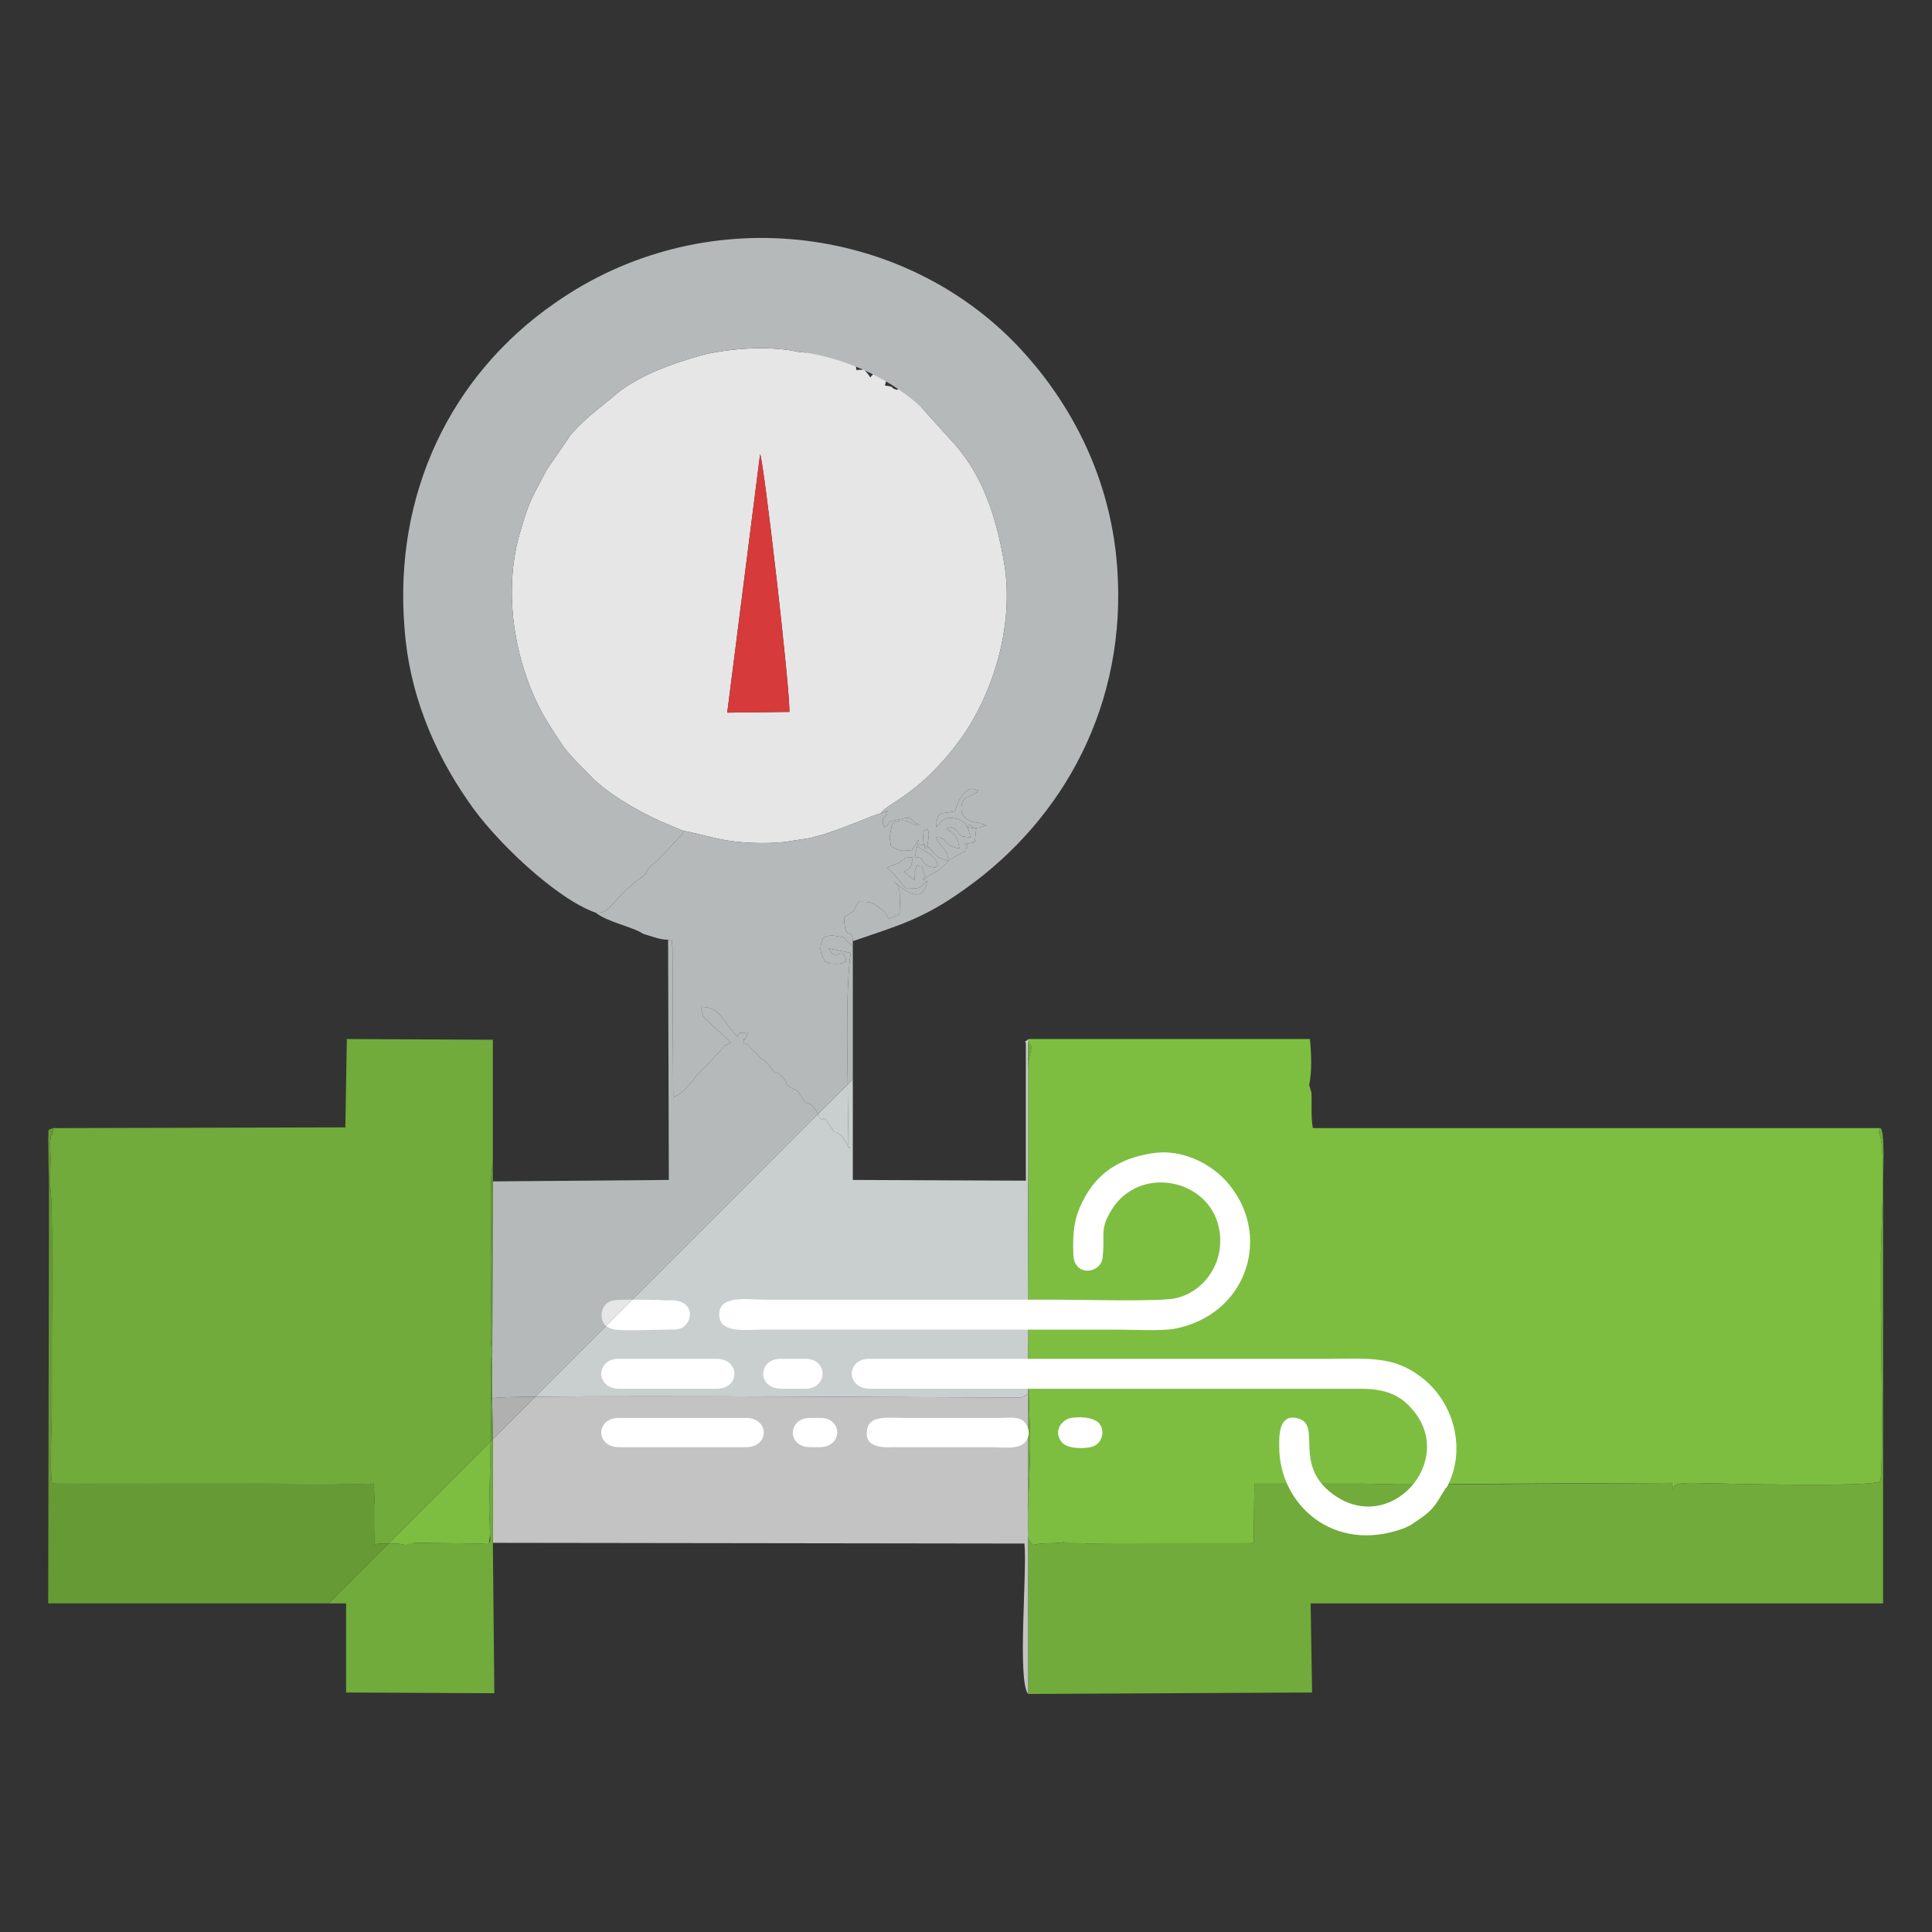 <?xml version="1.0" encoding="UTF-8"?>
<!DOCTYPE svg PUBLIC "-//W3C//DTD SVG 1.1//EN" "http://www.w3.org/Graphics/SVG/1.1/DTD/svg11.dtd">
<!-- Creator: CorelDRAW X7 -->
<svg xmlns="http://www.w3.org/2000/svg" xml:space="preserve" width="100%" height="100%" version="1.1" style="shape-rendering:geometricPrecision; text-rendering:geometricPrecision; image-rendering:optimizeQuality; fill-rule:evenodd; clip-rule:evenodd"
viewBox="0 0 2646 2646"
 xmlns:xlink="http://www.w3.org/1999/xlink">
 <rect x="0" y="0" width="2646" height="2646" fill="#333333" stroke="none"/>
 <defs>
  <style type="text/css">
   <![CDATA[
    .fil8 {fill:#669A35}
    .fil2 {fill:#71AB3B}
    .fil0 {fill:#7DBE41}
    .fil7 {fill:#B0B0B0}
    .fil6 {fill:#B5B9BA}
    .fil3 {fill:#C3C3C3}
    .fil1 {fill:#C9CECF}
    .fil9 {fill:#D63A3A}
    .fil5 {fill:#E6E6E6}
    .fil4 {fill:white}
   ]]>
  </style>
 </defs>
 <g id="Layer_x0020_1">
  <g id="_877824872">
   <g>
    <path class="fil0" d="M1408 1428c10,7 0,10 0,38l0 132c1,105 -2,248 2,346 3,57 -3,98 -2,149 0,15 -2,12 6,23 18,-4 24,-1 44,-4 -5,10 -4,9 -12,17 -12,12 -8,3 -20,18 -10,13 -10,7 -13,13 -8,21 -2,4 3,11 9,-16 9,-10 21,-22 20,-23 26,-36 53,-35 51,1 190,3 227,-1l1 -81 149 0 49 1 40 0c51,-1 305,-2 334,-2l1 7c0,0 0,1 1,2 0,0 0,1 0,1 2,-4 -6,-10 26,-10 47,1 242,6 257,-2 5,-19 1,-205 1,-240l0 -59c-1,-28 8,-156 -2,-177 0,0 -1,-1 -1,-2l2 -6 -777 0c-3,-18 -1,-35 -2,-49l-3 -10c4,-18 3,-44 1,-63l-385 0 -1 5z"/>
    <path class="fil1" d="M733 1913c154,-2 554,1 651,1 15,0 12,2 24,-5l0 -481 1 -5c-9,7 -3,-1 -4,11l0 183 -237 -1 0 -138 -7 7c0,31 1,61 1,87 6,-2 1,3 -1,-3l-7 -12c-1,-1 -1,-1 -2,-2 -1,0 -1,-1 -2,-1 -10,-8 -4,2 -11,-9 -17,-27 -7,-3 -17,-15 0,-1 -1,-2 -2,-4l-387 387z"/>
    <path class="fil2" d="M1408 1909l0 411 389 -2 -2 -122 784 0 0 -574c0,-14 3,-76 -4,-77l-2 6c0,1 1,2 1,2 10,21 1,149 2,177l0 59c0,35 4,221 -1,240 -15,8 -210,3 -257,2 -32,0 -24,6 -26,10 0,0 0,-1 0,-1 -1,-1 -1,-2 -1,-2l-1 -7 -317 2 -39 0 -18 0 -49 -1 -149 0 -1 81 -227 1 -32 -2c-20,3 -26,0 -44,4 -8,-11 -6,-8 -6,-23 -1,-51 5,-92 2,-149 -4,-98 -1,-241 -2,-346l0 -132c0,-28 10,-31 0,-38l0 481z"/>
    <path class="fil0" d="M532 2114c9,0 19,0 22,2 5,1 21,18 26,23 9,8 15,14 24,23l24 26c-22,18 -10,9 -30,29 -12,12 -21,21 -32,32l-64 66c13,-3 4,0 11,-6l4 -3c0,-1 1,-1 1,-2 18,-15 108,-109 116,-112l30 35 -1 -18c-5,-5 -9,-8 -15,-12 -7,-7 -7,-10 -12,-14 -28,-23 -10,-12 -41,-41l-29 -29 97 1 4 14c1,-13 4,-15 4,-29 0,-12 -1,-23 -1,-35l2 -90 -140 140z"/>
    <path class="fil3" d="M675 2113l728 1c4,37 -10,187 5,206l0 -411c-12,7 -9,5 -24,5 -97,0 -497,-3 -651,-1l-58 58 0 142z"/>
    <path class="fil1" d="M1120 1526c1,2 2,3 2,4 10,12 0,-12 17,15 7,11 1,1 11,9 1,0 1,1 2,1 1,1 1,1 2,2l7 12c2,6 7,1 1,3 0,-26 -1,-56 -1,-87l-41 41z"/>
    <path class="fil2" d="M450 2196l24 0 0 122 203 1 -2 -206 0 -142 -3 3 -2 90c0,12 1,23 1,35 0,11 3,15 -8,15l-97 -1 -12 3c-3,-2 -13,-2 -22,-2l-82 82z"/>
    <path class="fil4" d="M1192 1902l466 0 56 0 150 0c34,0 54,9 70,28 62,70 -30,175 -109,116 -54,-40 -15,-93 -46,-103 -29,-9 -27,26 -27,39 0,77 73,147 171,111 4,-2 7,-3 10,-5 14,-10 25,-15 36,-32l11 -18c2,-1 3,-4 4,-6 24,-51 6,-114 -39,-147 -37,-28 -71,-24 -124,-24l-631 0c-31,0 -32,41 2,41zm-82 80l12 0c33,0 32,-40 2,-40l-15 0c-30,0 -32,40 1,40zm353 -39c-12,5 -20,20 -8,33 7,8 30,9 42,5 13,-5 17,-22 8,-32 -7,-8 -29,-10 -42,-6zm-392 -41l32 0c31,0 32,-41 0,-41l-34 0c-31,0 -33,41 2,41zm-133 -116c-6,-4 -12,-6 -27,-5 -8,-1 -28,-1 -45,-1l-36 36c3,2 7,4 12,5 20,2 51,0 72,0 14,0 21,0 27,-9 6,-8 5,-20 -3,-26zm-90 116l133 0c34,0 32,-41 1,-41l-135 0c-31,0 -32,41 1,41zm0 80l174 0c32,0 32,-40 0,-40l-175 0c-31,0 -32,40 1,40zm379 0c43,0 87,0 130,0 20,0 45,5 51,-14 3,-9 -2,-19 -8,-23 -8,-5 -21,-3 -31,-3 -44,0 -87,0 -130,0 -21,0 -47,-4 -51,14 -7,30 27,26 39,26zm348 -402c-42,7 -74,27 -93,67 -11,22 -13,41 -12,70 0,32 37,28 40,6 4,-33 -5,-38 13,-67 38,-60 131,-42 146,24 11,49 -21,90 -59,98 -20,5 -132,2 -160,2l-403 0c-21,0 -61,-7 -62,19 -1,28 36,22 59,22l484 0c20,0 62,2 80,-1 99,-19 132,-123 79,-193 -20,-28 -64,-56 -112,-47z"/>
   </g>
   <g>
    <path class="fil5" d="M1041 622c5,9 42,329 40,353l-85 1 45 -354zm177 -147c19,10 25,38 11,59 -12,-3 -1,-4 -17,-6 2,-10 10,-24 -2,-30 -13,-5 -14,20 -16,16 0,0 -1,2 -2,3 -6,-10 -7,-5 -12,-21 7,15 -1,9 -7,11 -6,-28 22,-45 45,-32zm-282 663c10,1 48,12 66,14 21,3 59,4 80,0 10,-2 25,-3 34,-6 33,-8 82,-31 90,-32 10,-15 52,-24 109,-101 47,-65 76,-163 59,-249 -10,-56 -28,-112 -66,-155l-46 -51c34,-41 36,-69 7,-116 -32,-50 -115,-43 -148,2 -11,15 -10,25 -17,39l-10 -1c-41,-9 -96,-5 -135,5 -42,12 -84,28 -113,51 -22,19 -42,32 -64,57l-33 48c-18,35 -23,38 -37,87 -27,93 -1,199 41,264 24,38 23,35 53,66 24,26 66,50 99,65l31 13z"/>
    <path class="fil6" d="M816 1250c10,0 11,-1 18,-6l24 -26c1,0 1,-1 2,-1l12 -11c22,-13 5,-10 28,-27l32 -34c5,-6 0,5 4,-7l-31 -13c-33,-15 -75,-39 -99,-65 -30,-31 -29,-28 -53,-66 -42,-65 -68,-171 -41,-264 14,-49 19,-52 37,-87l33 -48c22,-25 42,-38 64,-57 29,-23 71,-39 113,-51 39,-10 94,-14 135,-5l10 1c62,10 119,39 158,75l46 51c38,43 56,99 66,155 17,86 -12,184 -59,249 -57,77 -99,86 -109,101 21,-7 3,-2 9,1 -1,1 -6,6 -6,7l0 5c0,1 1,2 1,3 0,0 1,2 2,3 9,-8 3,-5 7,-8l23 -5c10,1 7,7 18,10 -10,3 -15,-10 -31,-5 -9,3 -7,4 -9,13 -3,14 -1,7 0,21 7,3 11,7 21,6 16,-2 4,2 10,-4l7 -11c-2,13 -3,11 -5,24 14,1 5,1 14,9 0,0 5,4 7,4 11,2 3,2 11,-2 -4,-8 -4,-9 -11,-15l-18 -11c0,-1 2,-2 3,-1l5 -1c0,0 1,0 2,0 6,2 4,3 1,5l-3 -12c2,-25 -1,-6 6,-15 4,7 1,15 0,24 13,11 9,15 29,20 -2,-19 -13,-20 -17,-32 18,0 7,11 32,15 -2,-14 -5,-20 -18,-27 6,-2 7,-3 11,0 14,12 1,9 22,12 -2,-14 -8,-24 -21,-26l-7 -1c-9,0 -13,7 -19,13 2,-25 6,-17 26,-22l4 -12c0,-1 1,-2 1,-2l5 -8c9,-10 13,-10 22,-6 -4,5 -12,6 -17,10 -1,0 -1,0 -2,1 -4,4 -5,12 -4,18 3,8 9,12 18,14l5 1c1,0 2,0 3,1l8 2c-18,9 -37,0 -22,0 3,4 1,2 8,5l-2 18c-1,0 -2,0 -2,1l-13 2c10,3 3,0 3,9l-22 12c-8,9 -14,15 -23,19l-9 5c0,1 -4,4 -5,5 3,-13 5,0 1,-12 -5,-14 1,-4 -9,-9l-4 11c0,0 1,8 1,10l-15 -12c11,-6 10,-7 12,-20 -21,2 -5,-1 -14,4 0,0 -1,0 -2,1l-2 2c-1,1 -1,1 -1,1l-8 3c-1,0 -2,0 -3,1l-5 2 7 7c1,1 1,1 2,2l17 20c20,0 17,0 29,-11 -5,35 -33,13 -47,0 12,12 3,1 9,15l1 27c-3,8 -5,5 -16,10 -8,-13 -2,-6 -13,-15 -10,-8 -12,-8 -28,-8 -14,22 2,6 -20,21 1,37 11,11 12,33 61,-21 96,-30 153,-71 137,-97 223,-255 209,-442 -10,-133 -72,-234 -135,-301 -161,-170 -434,-201 -635,-60 -143,99 -221,262 -206,445 6,87 39,168 87,237 36,54 122,135 175,153z"/>
    <path class="fil6" d="M915 1287l1 329 -241 2 -1 297c7,-1 28,-2 59,-2l387 -387c-1,-3 -2,-6 -4,-7 -10,-14 -9,-1 -19,-18 -8,-13 -7,-6 -16,-13 -7,-5 -3,-10 -15,-18 -9,-5 -3,2 -9,-6 -17,-22 -11,-8 -19,-19l-14 -14c-1,-1 -5,-2 -6,-3 2,-14 1,5 6,-14 -9,1 -12,-2 -14,6l-7 -8c-16,-19 -19,-33 -43,-33 2,13 4,15 10,20 0,0 1,0 1,1l23 21c7,6 1,2 7,7 -1,1 -7,3 -8,4l-26 28c0,0 -1,1 -1,1l-12 12c0,0 -1,1 -1,2 0,0 -1,1 -1,1l-14 16c-19,18 -16,2 -16,18l-1 -214c-3,-11 5,-5 -6,-9zm253 191l0 -181c-2,-3 -3,-4 -7,-7 -7,-7 2,-3 -9,-7l-13 -2c-7,1 -9,2 -12,4 -6,16 -3,19 3,32 6,2 4,3 14,3 5,0 5,0 9,-1 1,0 2,0 3,-1 1,-1 2,-1 3,-1 -4,-25 -14,3 -24,-18l30 6c-6,45 -5,115 -4,180l7 -7z"/>
    <path class="fil2" d="M68 1622c5,9 3,175 3,202 0,34 0,68 0,102 0,27 -3,80 0,104 4,4 -2,1 7,2 148,0 289,4 434,0l1 28c-7,-8 -12,-16 -23,-19 -1,10 1,9 6,15 5,4 6,6 10,11 8,11 6,33 7,48 6,-1 12,-1 19,-1l140 -140 1 -45c-1,-24 -1,-46 0,-70 1,-16 -1,-17 -1,-32l1 -103c0,-29 -3,-109 2,-132l0 -168 -200 -1 -2 121 -400 1c-2,21 -2,-1 -4,16 -1,6 0,13 0,20 1,15 -1,26 -1,41z"/>
    <path class="fil7" d="M733 1913c-31,0 -52,1 -59,2l1 56 58 -58z"/>
    <path class="fil6" d="M1206 1114c-8,1 -57,24 -90,32 -9,3 -24,4 -34,6 -21,4 -59,3 -80,0 -18,-2 -56,-13 -66,-14 -4,12 1,1 -4,7l-32 34c-23,17 -6,14 -28,27l-12 11c-1,0 -1,1 -2,1l-24 26c-7,5 -8,6 -18,6 16,13 50,19 65,29 11,3 22,8 34,8 11,4 3,-2 6,9l1 214c0,-16 -3,0 16,-18l14 -16c0,0 1,-1 1,-1 0,-1 1,-2 1,-2l12 -12c0,0 1,-1 1,-1l26 -28c1,-1 7,-3 8,-4 -6,-5 0,-1 -7,-7l-23 -21c0,-1 -1,-1 -1,-1 -6,-5 -8,-7 -10,-20 24,0 27,14 43,33l7 8c2,-8 5,-5 14,-6 -5,19 -4,0 -6,14 1,1 5,2 6,3l14 14c8,11 2,-3 19,19 6,8 0,1 9,6 12,8 8,13 15,18 9,7 8,0 16,13 10,17 9,4 19,18 2,1 3,4 4,7l41 -41c-1,-65 -2,-135 4,-180l-30 -6c10,21 20,-7 24,18 -1,0 -2,0 -3,1 -1,1 -2,1 -3,1 -4,1 -4,1 -9,1 -10,0 -8,-1 -14,-3 -6,-13 -9,-16 -3,-32 3,-2 5,-3 12,-4l13 2c11,4 2,0 9,7 4,3 5,4 7,7l0 -8c-1,-22 -11,4 -12,-33 22,-15 6,1 20,-21 16,0 18,0 28,8 11,9 5,2 13,15 11,-5 13,-2 16,-10l-1 -27c-6,-14 3,-3 -9,-15 14,13 42,35 47,0 -12,11 -9,11 -29,11l-17 -20c-1,-1 -1,-1 -2,-2l-7 -7 5 -2c1,-1 2,-1 3,-1l8 -3c0,0 0,0 1,-1l2 -2c1,-1 2,-1 2,-1 9,-5 -7,-2 14,-4 -2,13 -1,14 -12,20l15 12c0,-2 -1,-10 -1,-10l4 -11c10,5 4,-5 9,9 4,12 2,-1 -1,12 1,-1 5,-4 5,-5l9 -5c9,-4 15,-10 23,-19l22 -12c0,-9 7,-6 -3,-9l13 -2c0,-1 1,-1 2,-1l2 -18c-7,-3 -5,-1 -8,-5 -15,0 4,9 22,0l-8 -2c-1,-1 -2,-1 -3,-1l-5 -1c-9,-2 -15,-6 -18,-14 -1,-6 0,-14 4,-18 1,-1 1,-1 2,-1 5,-4 13,-5 17,-10 -9,-4 -13,-4 -22,6l-5 8c0,0 -1,1 -1,2l-4 12c-20,5 -24,-3 -26,22 6,-6 10,-13 19,-13l7 1c13,2 19,12 21,26 -21,-3 -8,0 -22,-12 -4,-3 -5,-2 -11,0 13,7 16,13 18,27 -25,-4 -14,-15 -32,-15 4,12 15,13 17,32 -20,-5 -16,-9 -29,-20 1,-9 4,-17 0,-24 -7,9 -4,-10 -6,15l3 12c3,-2 5,-3 -1,-5 -1,0 -2,0 -2,0l-5 1c-1,-1 -3,0 -3,1l18 11c7,6 7,7 11,15 -8,4 0,4 -11,2 -2,0 -7,-4 -7,-4 -9,-8 0,-8 -14,-9 2,-13 3,-11 5,-24l-7 11c-6,6 6,2 -10,4 -10,1 -14,-3 -21,-6 -1,-14 -3,-7 0,-21 2,-9 0,-10 9,-13 16,-5 21,8 31,5 -11,-3 -8,-9 -18,-10l-23 5c-4,3 2,0 -7,8 -1,-1 -2,-3 -2,-3 0,-1 -1,-2 -1,-3l0 -5c0,-1 5,-6 6,-7 -6,-3 12,-8 -9,-1z"/>
    <path class="fil8" d="M365 2031l-287 1c-9,-1 -3,2 -7,-2 -3,-24 0,-77 0,-104 0,-34 0,-68 0,-102 0,-27 2,-193 -3,-202 0,-15 2,-26 1,-41 0,-7 -1,-14 0,-20 2,-17 2,5 4,-16 -9,3 -6,0 -7,15l1 62c0,27 0,54 0,82l-1 492 384 0 82 -82c-7,0 -13,0 -19,1l0 -40 0 -15 -1 -28c-55,1 -92,2 -147,-1zm310 -60l-1 -56 1 -297 0 -26c-5,23 -2,103 -2,132l-1 103c0,15 2,16 1,32 -1,24 -1,46 0,70l-1 45 3 -3z"/>
    <path class="fil9" d="M996 976l85 -1c2,-24 -35,-344 -40,-353l-45 354z"/>
    <path class="fil5" d="M866 1780c-11,0 -22,0 -26,1 -17,3 -21,25 -10,35l36 -36z"/>
   </g>
  </g>
 </g>
</svg>
